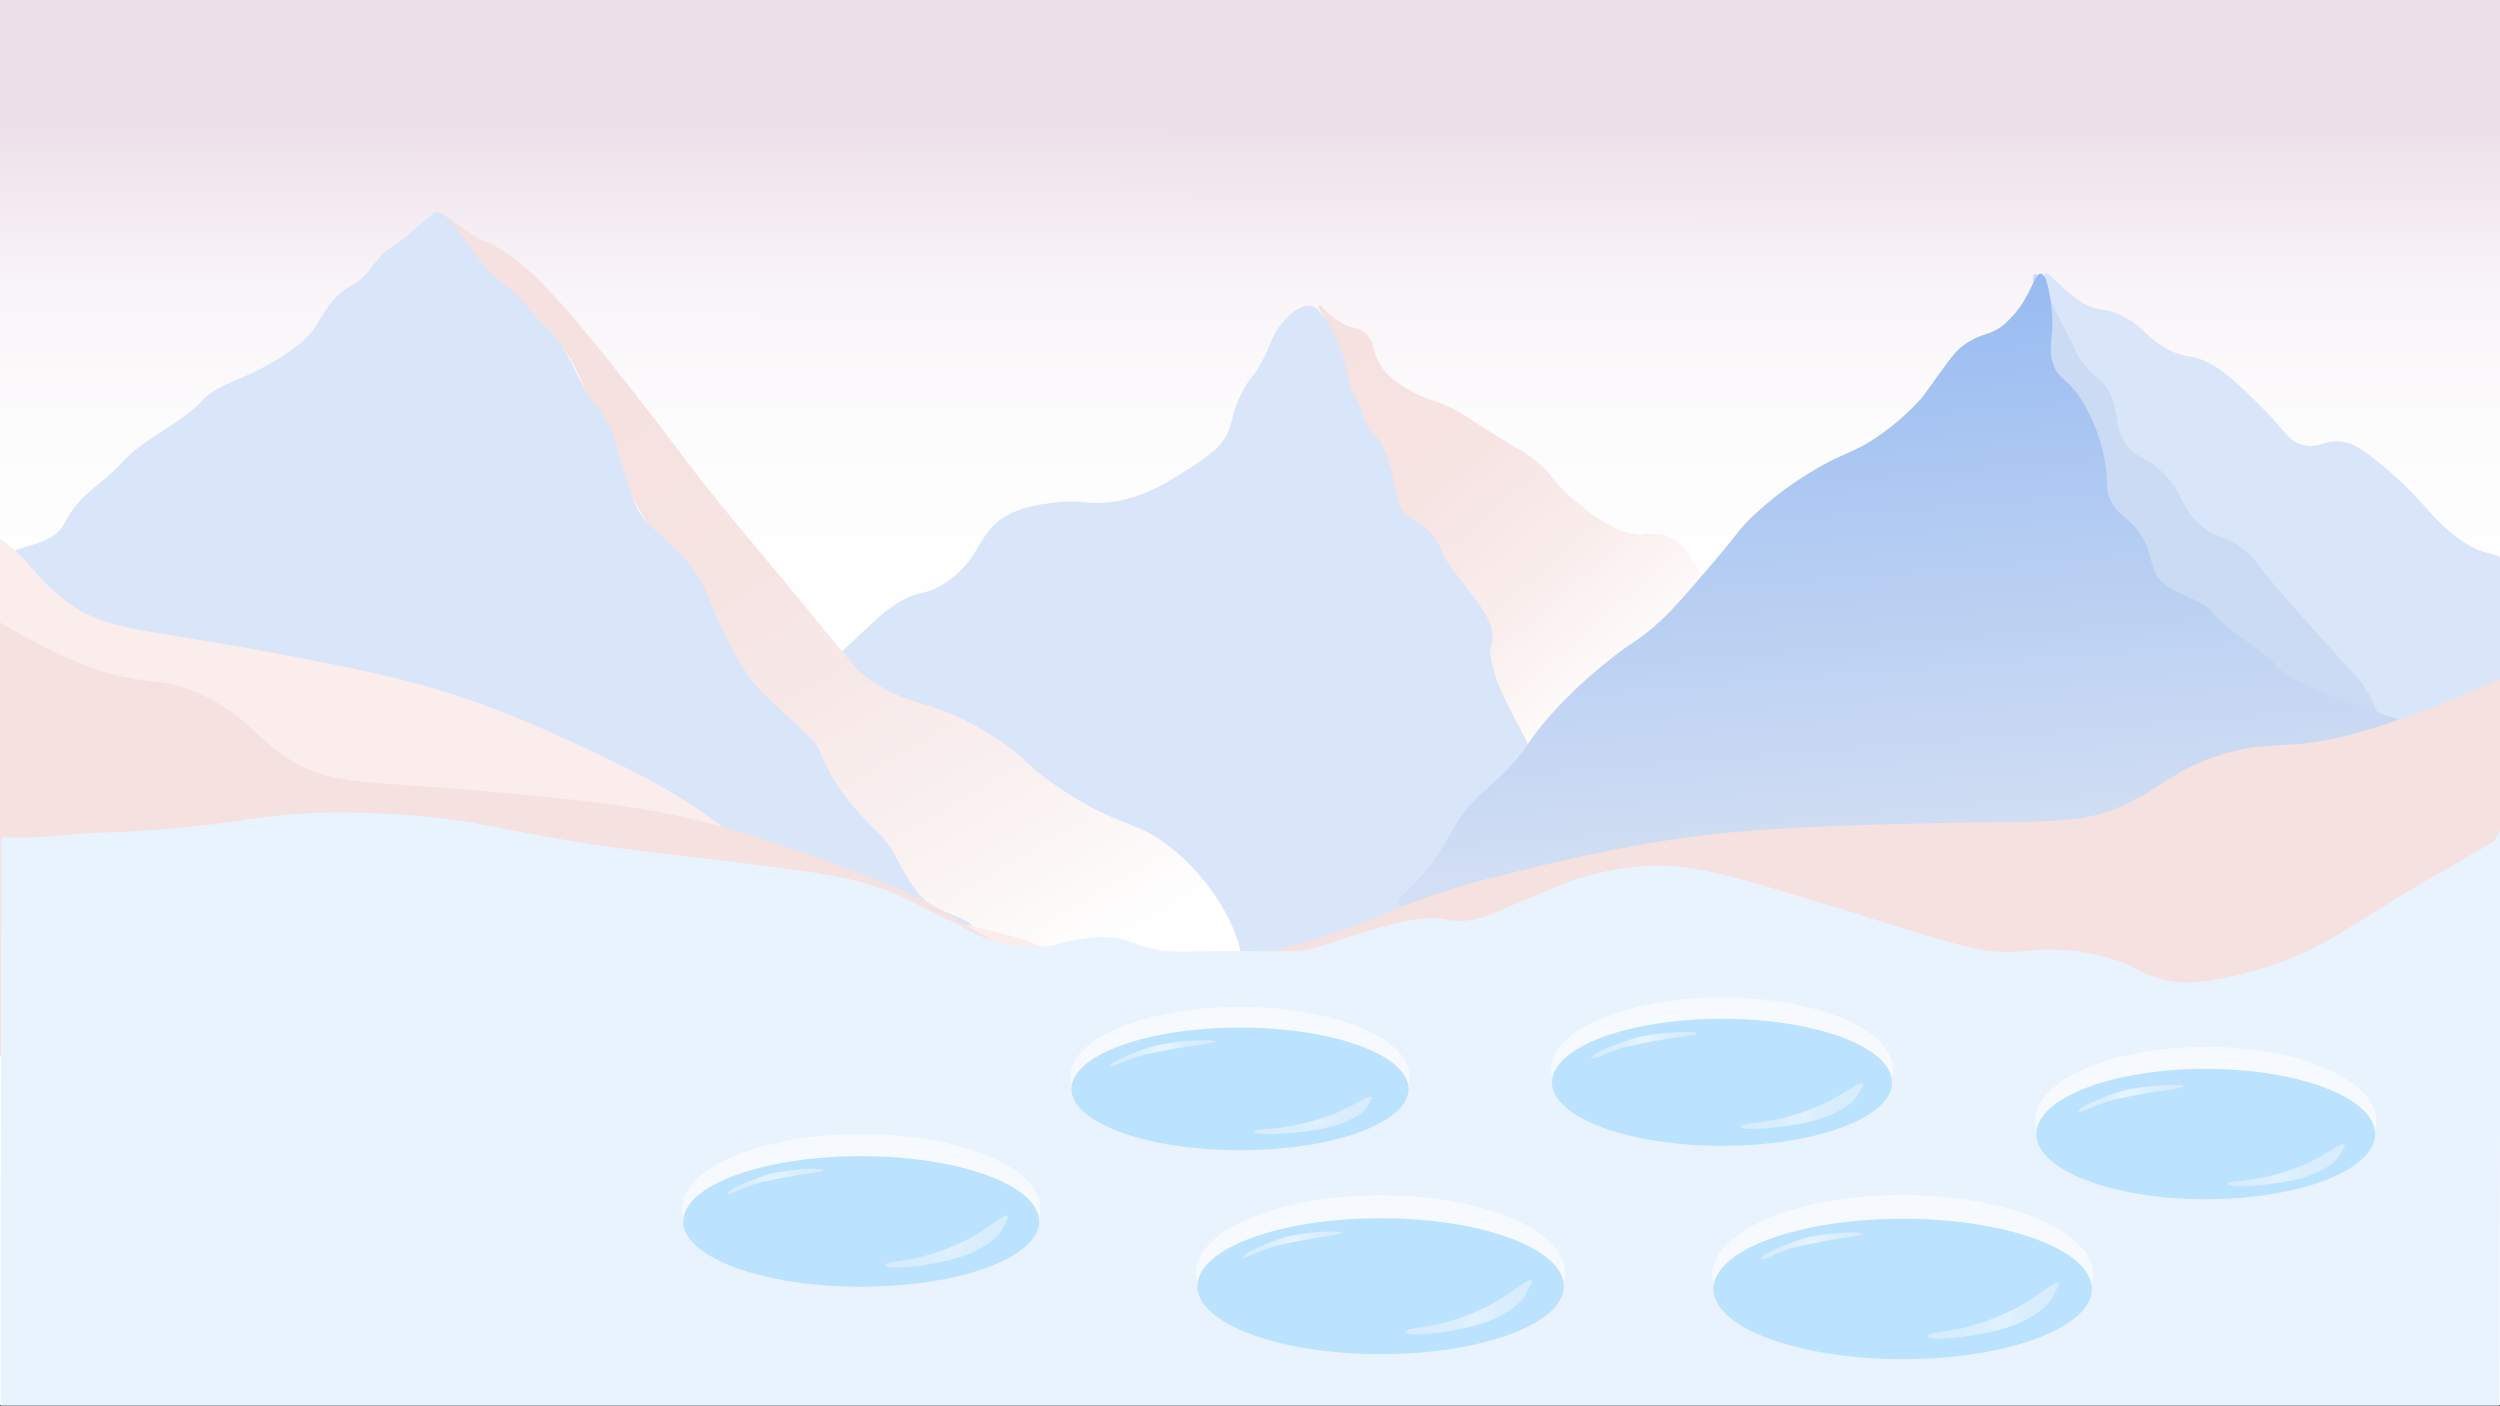 <svg id="background" xmlns="http://www.w3.org/2000/svg" xmlns:xlink="http://www.w3.org/1999/xlink" width="1920" height="1080" viewBox="0 0 1920 1080">
  <rect x="0" y="0" width="1920" height="1080" fill="#333333" stroke="none"/>
  <defs>
    <style>
      .cls-1 {
        fill: url(#linear-gradient);
      }

      .cls-2 {
        fill: #d9e5f9;
      }

      .cls-3 {
        fill: url(#linear-gradient-2);
      }

      .cls-4 {
        fill: url(#linear-gradient-3);
      }

      .cls-5 {
        fill: #cbdbf4;
      }

      .cls-6 {
        fill: url(#linear-gradient-4);
      }

      .cls-7 {
        fill: #fceded;
      }

      .cls-8 {
        fill: #f5e1e0;
      }

      .cls-9 {
        fill: #e9f3fd;
      }

      .cls-10 {
        fill: #f6fafe;
      }

      .cls-11 {
        fill: #bbe2ff;
      }

      .cls-12, .cls-13, .cls-14, .cls-15, .cls-16, .cls-17, .cls-18, .cls-19, .cls-20, .cls-21, .cls-22, .cls-23 {
        opacity: 0.61;
      }

      .cls-12 {
        fill: url(#radial-gradient);
      }

      .cls-13 {
        fill: url(#radial-gradient-2);
      }

      .cls-14 {
        fill: url(#radial-gradient-3);
      }

      .cls-15 {
        fill: url(#radial-gradient-4);
      }

      .cls-16 {
        fill: url(#radial-gradient-5);
      }

      .cls-17 {
        fill: url(#radial-gradient-6);
      }

      .cls-18 {
        fill: url(#radial-gradient-7);
      }

      .cls-19 {
        fill: url(#radial-gradient-8);
      }

      .cls-20 {
        fill: url(#radial-gradient-9);
      }

      .cls-21 {
        fill: url(#radial-gradient-10);
      }

      .cls-22 {
        fill: url(#radial-gradient-11);
      }

      .cls-23 {
        fill: url(#radial-gradient-12);
      }
    </style>
    <linearGradient id="linear-gradient" x1="959.52" y1="1062.2" x2="960.48" y2="11.42" gradientUnits="userSpaceOnUse">
      <stop offset="0.54" stop-color="#fff"/>
      <stop offset="0.7" stop-color="#fdfcfd"/>
      <stop offset="0.81" stop-color="#f8f3f7"/>
      <stop offset="0.9" stop-color="#efe3ec"/>
      <stop offset="0.92" stop-color="#eddfe9"/>
    </linearGradient>
    <linearGradient id="linear-gradient-2" x1="1335.88" y1="596.88" x2="1035.09" y2="253.46" gradientUnits="userSpaceOnUse">
      <stop offset="0.21" stop-color="#fff"/>
      <stop offset="0.44" stop-color="#faefee"/>
      <stop offset="0.7" stop-color="#f6e4e3"/>
      <stop offset="1" stop-color="#f5e1e0"/>
    </linearGradient>
    <linearGradient id="linear-gradient-3" x1="873.1" y1="841.81" x2="509.15" y2="224.28" gradientUnits="userSpaceOnUse">
      <stop offset="0.14" stop-color="#fff"/>
      <stop offset="0.36" stop-color="#faf0f0"/>
      <stop offset="0.64" stop-color="#f6e5e4"/>
      <stop offset="0.92" stop-color="#f5e1e0"/>
    </linearGradient>
    <linearGradient id="linear-gradient-4" x1="1495.64" y1="640.5" x2="1446.83" y2="32.78" gradientUnits="userSpaceOnUse">
      <stop offset="0" stop-color="#d1def3"/>
      <stop offset="0.47" stop-color="#abc7f2"/>
      <stop offset="0.78" stop-color="#90b6f1"/>
    </linearGradient>
    <radialGradient id="radial-gradient" cx="1211.22" cy="883.48" r="37.01" gradientTransform="matrix(0.88, 0.2, -0.31, 1.41, 341.81, -477.07)" gradientUnits="userSpaceOnUse">
      <stop offset="0.16" stop-color="#f6fafe"/>
      <stop offset="0.49" stop-color="#eef5fd"/>
      <stop offset="0.92" stop-color="#e9f3fd"/>
    </radialGradient>
    <radialGradient id="radial-gradient-2" cx="364.96" cy="259" r="40.14" gradientTransform="matrix(-0.69, -0.13, 0.12, -0.63, 1214.55, 1165.8)" gradientUnits="userSpaceOnUse">
      <stop offset="0.16" stop-color="#fff"/>
      <stop offset="0.24" stop-color="#fbfdff"/>
      <stop offset="0.6" stop-color="#eef6fd"/>
      <stop offset="0.92" stop-color="#e9f3fd"/>
    </radialGradient>
    <radialGradient id="radial-gradient-3" cx="1439.8" cy="738.39" r="34.74" gradientTransform="matrix(0.92, 0.2, -0.31, 1.31, 286.03, -399.9)" xlink:href="#radial-gradient"/>
    <radialGradient id="radial-gradient-4" cx="1864.51" cy="711.62" r="35.65" gradientTransform="matrix(0.85, 0.19, -0.27, 1.19, 359.14, -301.2)" xlink:href="#radial-gradient"/>
    <radialGradient id="radial-gradient-5" cx="767.31" cy="908.96" r="36.46" gradientTransform="matrix(0.87, 0.19, -0.31, 1.37, 344.42, -440.5)" xlink:href="#radial-gradient"/>
    <radialGradient id="radial-gradient-6" cx="932.7" cy="224.9" r="39.55" gradientTransform="matrix(-0.68, -0.12, 0.11, -0.62, 1204.66, 1161.37)" xlink:href="#radial-gradient-2"/>
    <radialGradient id="radial-gradient-7" cx="17.63" cy="573.3" r="42.12" gradientTransform="matrix(-0.7, -0.12, 0.12, -0.62, 1207.08, 1158.21)" xlink:href="#radial-gradient-2"/>
    <radialGradient id="radial-gradient-8" cx="-502.54" cy="616.5" r="43.74" gradientTransform="matrix(-0.68, -0.12, 0.11, -0.61, 1224.17, 1156.38)" xlink:href="#radial-gradient-2"/>
    <radialGradient id="radial-gradient-9" cx="1649.02" cy="824.28" r="38.22" xlink:href="#radial-gradient"/>
    <radialGradient id="radial-gradient-10" cx="-193.94" cy="369.76" r="41.46" xlink:href="#radial-gradient-2"/>
    <radialGradient id="radial-gradient-11" cx="1038.5" cy="800.92" r="35.51" gradientTransform="matrix(0.87, 0.18, -0.26, 1.1, 314.05, -211.79)" xlink:href="#radial-gradient"/>
    <radialGradient id="radial-gradient-12" cx="549.49" cy="463.24" r="43.05" gradientTransform="matrix(-0.68, -0.12, 0.11, -0.58, 1214.59, 1142.81)" xlink:href="#radial-gradient-2"/>
  </defs>
  <g id="sky">
    <rect class="cls-1" width="1920" height="1079"/>
  </g>
  <g id="srodek">
    <path class="cls-2" d="M1537,638c2-15.7-22-39.93-25-43-10.81-10.91-21.88-16.79-43-28-33.11-17.58-38-14.22-46-25-9.38-12.57-8.9-25.31-22-33-4.89-2.87-20-10.66-15-8-7.24-5.24-18.24-13-32-22-31-20.22-31.24-17.39-41-26-23-20.32-23.24-37.59-42-42-8.35-2-8.56,1.4-20,0-5.7-.7-19.82-3.27-45-24-22.59-18.6-17.55-21.73-37-36-9.22-6.76-8.14-4.44-37-23-12.57-8.09-15.62-10.36-23-14-14.53-7.18-17.25-5.55-29-12-9.22-5.07-18.27-10-25-20-8.25-12.2-4.34-19.05-13-26-6.55-5.26-10.06-2.36-20-9-9.46-6.33-9.27-10.95-15-12-9.74-1.78-19.54,9.89-23,14-7,8.34-6.54,12.59-14,27-8.47,16.37-10.59,13.81-17,27-8.71,17.93-5.54,24.19-14,36-2,2.78-6,7.72-20,17-21.17,14-42,27.74-70,30-16.22,1.31-18.8-2.52-39,0-10.66,1.33-21.91,2.74-33,8-27.07,12.85-21.89,33.86-50,53-17.66,12-20.81,4.48-42,19-5.06,3.47-8.2,5.78-38,34-14.8,1.1-33,4.23-36,14-5.4,13.49,33.13,42.84,63,61,45,27.37,65.58,26.39,106,52a296,296,0,0,1,55,45c15.52,20.39,42.54,49.29,83,61,55.25,16,106.64-8.46,126-17C1242.49,628.45,1530.24,689.81,1537,638Z"/>
    <path class="cls-3" d="M1234,690c62.29,97.24,312.54-16,309-52.47-.4-4.14-6.94-24.51-24.08-42.06l-.92-.94c-10.81-10.91-21.88-16.79-43-28-33.11-17.58-38-14.22-46-25-9.38-12.57-8.9-25.31-22-33-4.89-2.87-20-10.66-15-8-7.24-5.24-18.24-13-32-22-31-20.22-31.24-17.39-41-26-23-20.32-23.24-37.59-42-42-8.35-2-8.56,1.4-20,0-5.7-.7-19.82-3.27-45-24-22.59-18.6-17.55-21.73-37-36-9.22-6.76-8.14-4.44-37-23-12.57-8.09-15.62-10.36-23-14-14.53-7.18-17.25-5.55-29-12-9.22-5.07-18.27-10-25-20-8.25-12.2-4.34-19-13-26-4.82-3.87-8-3.32-13.29-5.4a56.66,56.66,0,0,1-6.71-3.6c-10.59-6.42-13.13-12.72-15-12-3.41,1.32,16.35,20,22,53.47,2.58,15.4,8,17.88,10,26,5,20.43,14.21,18.38,20,36,7.33,22.33,2.14,11,10,38,3.65,12.55,24.67,13.1,32,35,4.16,12.43,35,44,38,58,4.15,19.55-2.26,7.93,0,24,3.37,23.89,21.72,50.81,28,66C1200.26,636.88,1220.12,668.33,1234,690Z"/>
  </g>
  <g id="lewa2">
    <path class="cls-4" d="M334,164c-3.06,5.36,8,43.88,25,55,20.3,13.28,49.92,22.65,64,37,2.31,2.36,4.49,4.89,4.49,4.89A103.56,103.56,0,0,1,442,283c9.57,19.45,27,63.47,39,89,20,42.48,27.51,39.09,36,69,6.48,22.84,4,31.73,14,48,13.11,21.44,24.11,17.08,41,39,16.5,21.41,8.62,29,28,60a212.12,212.12,0,0,0,32,39c16.7,16.11,27.27,21,39,30,37,28.25,26.78,51.61,53,75,34.4,30.68,63.64.89,181,21,24,4.1,38.23,8,45,0,13.66-16.15-11.11-71.49-52-103-26.59-20.49-39.11-14.8-83-44-28.38-18.88-24.5-22.16-50-39-49.51-32.7-64.72-20.73-101-48-7.06-5.31-6-5.42-62-73-36.47-44-37.71-45-53-64-27.79-34.62-28.66-37.77-57-74-63.82-81.61-90.45-110.51-120-123C354.9,177.77,337.27,158.25,334,164Z"/>
  </g>
  <g id="lewa">
    <path class="cls-2" d="M74,519c6-9.87-90.13-49.66-75-85,8-18.71,40.05-10.74,51-33,10.49-21.34,30.77-31.1,43-45,17.77-20.19,45.1-29.5,63-49,13.62-14.83,36.78-14.4,73-42,21-16,17-33,43-47,12.39-6.67,15.18-19.37,27-27,10.85-7,35-28,35-28,16.8,1.39,23,29.82,47,50,22.85,19.19,22.5,22.61,42,42,9.6,9.54,12.4,17,24,40,8.42,16.68,21.05,25.81,25,42,5.77,23.64,8.83,29.79,14,45,7.05,20.74,17.73,24.38,37,44,25.36,25.82,18.51,40.65,51,92,9.59,15.16,30.14,29.34,52,53,6.65,7.2,7.53,29.9,49,69,14.1,13.3,17.61,33.61,34,50,13,13,41.84,15,40,27-9,58.73-592.85,178.54-679-1C46.58,667.2,43.77,568.45,74,519Z"/>
  </g>
  <g id="prawa2">
    <path class="cls-5" d="M1562.44,210.37c2.85-1.81,8.34,14.88,20.11,28.22,10.47,11.88,13,6.42,25.38,18.38,13.34,12.84,11.75,20.38,25.35,33.5,11.28,10.89,13.22,6.53,24.49,17.3,9.08,8.69,14.45,17.88,24.81,35.9,16.89,29.37,15.43,35.3,23.84,41.81,12,9.26,17.68-.68,32.2,8.36,2.29,1.43,8.34,5.53,23.33,29.06,19.16,30.06,19.5,39.38,32.59,58.38,19.35,28.11,24.22,15.87,34.23,36.1,13.76,27.8,5.87,53.58,24.46,94.13,2.67,5.82,5.15,10.35,6.83,13.27L1719.8,648.35c3-34.53-2.06-57.66-7.37-72.59-1.75-4.9-1-1.87-20.74-42.12-11.86-24.21-17.8-36.31-22.88-47.73-9.35-21-8.83-22.08-13.13-28.93-11.67-18.61-17.56-14-27.32-29.82-10.53-17-5.6-25.48-17.22-46C1601,363.27,1595.57,366.83,1591,353c-5.83-17.83,2-27.08-4.68-46.09-3.88-11-7.19-9.84-12.66-24.32-2.18-5.77-.91-4.08-6.92-29.56-2-8.24-4.64-19.27-5.22-33.81C1561.28,212.46,1561.7,210.84,1562.44,210.37Z"/>
    <path class="cls-2" d="M1570.5,210.06c2.74-2.54,12.35,12.17,28.13,21.93,14,8.68,15.61,2.7,31.8,10.92,17.4,8.83,17.27,16.59,35,25.63,14.72,7.5,15.92,2.73,30.59,10.12,11.83,6,19.69,13.42,34.93,28.1,24.84,23.92,24.51,30.08,35.14,34.1,15.15,5.73,19.26-5.48,37.14-.66,2.81.76,10.33,3.09,31.84,21.86,27.47,24,29.85,32.94,48.29,47.82,27.26,22,30,8.8,45.32,25.73,21,23.25,17.93,50.44,47,84.76a147.56,147.56,0,0,0,10.35,11l-148.91,61.17c-4.16-34.35-14.62-55.45-23.66-68.5-3-4.28-1.51-1.54-31.8-35.26-18.21-20.28-27.32-30.42-35.34-40.12-14.78-17.86-14.44-19-20.62-24.52-16.8-14.89-22.28-8.81-36.39-21.5-15.21-13.68-11.6-23.23-28.75-40-15-14.63-20.18-9.69-28.13-21.92-10.23-15.73-3.59-26.85-15-43.49-6.62-9.64-10-7.6-19.12-20.17-3.62-5-1.87-3.72-13.93-26.83-3.9-7.47-9.23-17.46-13-31.42C1569.68,212.41,1569.79,210.72,1570.5,210.06Z"/>
  </g>
  <g id="prawa">
    <path class="cls-6" d="M1567.37,210.17c-5.13-.42-7.85,19-24,35-3.44,3.41-5.95,5.72-10,8-6,3.35-11.1,3.87-17.78,7.28a49.17,49.17,0,0,0-4.64,2.71,62.88,62.88,0,0,0-6.56,5c-6.63,5.89-24.93,33.46-29,38a182.87,182.87,0,0,1-29,26c-21.91,16.18-28.3,13.83-55,30a264,264,0,0,0-46,35c-11.21,10.88-9.33,11.29-34,40-19.06,22.19-28.84,33.5-41,44-14.75,12.75-16.36,11.06-36,27a369.58,369.58,0,0,0-39,36c-24.08,25.9-22,32.27-45,54-10.23,9.67-13.89,11.48-22,21-12.14,14.25-13.41,21.3-24,37-18.51,27.45-32.12,31.8-30,38,3.85,11.24,50.81,3.72,102-2,45.51-5.09,91.34-6.66,137-10,59.49-4.35,54.44-1.2,218-5,49.39-1.15,98.28-2.31,163-5,89.82-3.73,218.82,4.2,225.63-12.17,7.32-17.6-2.53-26-60-100-4.56-5.87-93.33-27.49-112-49-11.18-12.87-39.06-27.29-50-42-6.73-9.05-36.24-14.8-42-28-6.6-15.13-4.54-18.5-11-29-8.11-13.17-14.94-13.7-22-24-8.24-12-2-16.92-8-41-1.81-7.29-5.79-22.79-16-39-11.82-18.77-17.52-15.48-22-28-5.28-14.77,1.84-21.59-2-48C1574.1,225.8,1571.88,210.53,1567.37,210.17Z"/>
  </g>
  <g id="przod">
    <path class="cls-7" d="M814.84,742.58c-8.9-15.87-23.08-20.38-56.39-28.48-65.29-15.86-69-12.66-95.68-21.27-37-11.92-65.35-29.44-83.47-40.78-26.36-16.5-25.27-19.6-54.1-37.61-26.13-16.33-46.79-26.14-75.25-39.56-10.75-5.06-40.36-19-71-30.64-55.17-21-101.6-30.15-168.94-42.78C98.75,480.6,76,485.33,41.75,454.05,23.39,437.29,18,425.07-6.58,409c-37.85-24.72-48.15-10.83-98-37-27.1-14.22-54.88-34.5-70.58-46-10.4-7.6-19-14.25-25.14-19.12l-51.3,346.37C594.8,848.15,806.76,851.86,819.08,808.32,820.15,804.57,829,767.8,814.84,742.58Z"/>
    <path class="cls-8" d="M765,761c12.06-12.29,28-14.33,65-17,72.54-5.23,76-2.07,106-6,41.56-5.44,74.77-16.69,96-24,30.9-10.64,30.23-13.39,64-25,30.62-10.52,54.34-16.23,87-24,12.33-2.93,46.3-11,81-17,62.51-10.87,113.77-12.76,188-15,122.66-3.7,146.26,3.14,188-19,22.36-11.86,30.07-21.51,59-32,44.53-16.15,53.36-3.13,111-19,31.32-8.63,64.34-22.28,83-30,12.36-5.11,22.63-9.66,30-13V819c-938.78,58.71-1166.7,35.32-1173-3C749.46,812.7,745.83,780.54,765,761Z"/>
    <path class="cls-8" d="M1010.06,793c-10.32-15-24.86-18.16-58.77-23.15-66.48-9.76-69.83-6.23-97.24-12.34-37.93-8.44-67.79-23.27-86.88-32.88-27.77-14-27-17.18-57.34-32.45-27.53-13.85-49-21.71-78.59-32.44-11.17-4.05-41.94-15.15-73.51-24-56.88-15.84-104-20.63-172.18-27-112.72-10.49-134.9-3.68-171.92-31.67-19.84-15-26.33-26.65-52.3-40.38-40-21.12-48.94-6.34-101-27.79C32,497.3,2.49,479.67-14.2,469.71-25.26,463.11-34.43,457.28-41,453L-60.08,802.62c860.81,115.82,1072.2,99.93,1080.45,55.43C1021.08,854.22,1026.47,816.8,1010.06,793Z"/>
  </g>
  <g id="ground_front" data-name="ground front">
    <path class="cls-9" d="M1,643c29.6,1.78,54.8-3,75.5-3.52,10.48-.27,39.13-1.2,77-5.29,33-3.56,37-5.65,61-7.93,35.41-3.37,62.4-2.22,82-1.32,72.48,3.35,90.79,15.14,189,27.75,31.78,4.08,50,5.44,109,13.22,46.3,6.1,71.44,10.07,100,23.78,2.72,1.31,7.14,3.51,43,21.14a111.11,111.11,0,0,0,37,14.54,90.72,90.72,0,0,0,29,1.32c10.27-1.25,11.7-3.31,25-5.29,7.59-1.13,15.92-2.37,26-1.32,12.24,1.28,15.77,4.76,28,7.93,11.44,3,19.43,2.8,34,2.64,75.44-.79,76.39,1.59,93-2.64,12.21-3.11,12.56-4.61,42-13.21,25.32-7.4,33.31-8.69,41-9.25,19.54-1.42,19.21,3.21,35,1.32,11.23-1.34,16.41-4.28,47-17.18,13.86-5.84,25.08-10.42,32-13.21a228.51,228.51,0,0,1,48-10.57c34.7-3.76,59.76,1.87,132,23.78,102.47,31.07,134.44,44.73,166,41a161.82,161.82,0,0,1,43,0,168.5,168.5,0,0,1,40,10.58,88.6,88.6,0,0,0,30,11.89,80.25,80.25,0,0,0,19,1.32,268.19,268.19,0,0,0,81-21.14c26.65-11.67,41-23,93-54.18l57-33h0l5-9.25q-.49,221.32-1,442.66H.5C.5,932.39,1,790.11,1,643Z"/>
  </g>
  <g id="iceholes">
    <g>
      <ellipse class="cls-10" cx="1694" cy="861.07" rx="131" ry="57.07"/>
      <ellipse class="cls-11" cx="1694" cy="870.94" rx="130.07" ry="50.06"/>
    </g>
    <g>
      <ellipse class="cls-10" cx="1322.5" cy="821.61" rx="131.5" ry="55.61"/>
      <ellipse class="cls-11" cx="1322.5" cy="831.23" rx="130.57" ry="48.77"/>
    </g>
    <g>
      <ellipse class="cls-10" cx="1060.3" cy="977.51" rx="141.7" ry="59.51"/>
      <ellipse class="cls-11" cx="1060.3" cy="987.8" rx="140.7" ry="52.2"/>
    </g>
    <path class="cls-12" d="M1079.57,1022.49c-.66,5.64,42.74-.11,62.42-7.27a85.86,85.86,0,0,0,20.93-11.36c7.36-5.49,9.41-10.66,11.1-14.05s2.65-4.95,2.43-5.9c-1-4.41-17.33,11.17-34.85,19.69C1103.78,1022,1080,1018.69,1079.57,1022.49Z"/>
    <path class="cls-13" d="M1030.52,946.88c0-2.56-31.31-.54-43.89,3.34a160.88,160.88,0,0,0-15.8,5.75c-5.15,2.2-13.24,5.71-14.23,7.19s-2.07,1.89-1.82,2.33c1.14,2.06,12.4-5.33,25.07-8.49C1007.19,950.17,1030.52,948.6,1030.52,946.88Z"/>
    <path class="cls-14" d="M1336.7,864.93c-.55,4.93,41.84.52,61-5.47a84.76,84.76,0,0,0,20.32-9.65c7.13-4.71,9-9.2,10.65-12.15s2.52-4.3,2.3-5.14c-1-3.87-16.81,9.55-33.82,16.76C1360.4,864.85,1337.08,861.61,1336.7,864.93Z"/>
    <path class="cls-15" d="M1711.31,909c-.49,4.61,39.82.82,58-4.64a79.75,79.75,0,0,0,19.27-8.88,25.83,25.83,0,0,0,10-11.29c1.5-2.75,2.37-4,2.15-4.79-1-3.64-15.92,8.8-32.07,15.42C1733.86,909.14,1711.64,905.92,1711.31,909Z"/>
    <g>
      <ellipse class="cls-10" cx="661.39" cy="928.17" rx="137.61" ry="57.17"/>
      <ellipse class="cls-11" cx="661.39" cy="938.06" rx="136.64" ry="50.14"/>
    </g>
    <path class="cls-16" d="M680.1,971.38c-.64,5.41,41.51-.11,60.62-7a83.33,83.33,0,0,0,20.33-10.91c7.15-5.27,9.13-10.24,10.77-13.49s2.58-4.76,2.37-5.68c-1-4.23-16.84,10.74-33.85,18.93C703.62,970.91,680.53,967.73,680.1,971.38Z"/>
    <path class="cls-17" d="M632.47,898.74c0-2.45-30.4-.51-42.63,3.21a161.83,161.83,0,0,0-15.34,5.52c-5,2.12-12.86,5.49-13.82,6.91s-2,1.82-1.77,2.24c1.11,2,12.05-5.12,24.35-8.16C609.82,901.9,632.47,900.4,632.47,898.74Z"/>
    <path class="cls-18" d="M1303,793.68c0-2.62-33.48-.55-46.94,3.42-2.21.65-9.26,2.76-16.89,5.88-5.51,2.26-14.16,5.85-15.23,7.37s-2.2,1.93-1.94,2.39c1.22,2.1,13.27-5.47,26.81-8.7C1278,797.05,1303,795.44,1303,793.68Z"/>
    <path class="cls-19" d="M1677,834.37c0-2.67-33.6-.56-47.11,3.5a179.66,179.66,0,0,0-17,6c-5.53,2.3-14.21,6-15.28,7.53s-2.22,2-2,2.44c1.23,2.15,13.31-5.59,26.91-8.9C1652,837.82,1677,836.17,1677,834.37Z"/>
    <g>
      <ellipse class="cls-10" cx="1461.22" cy="979.28" rx="146.34" ry="61.46"/>
      <ellipse class="cls-11" cx="1461.22" cy="989.91" rx="145.31" ry="53.91"/>
    </g>
    <path class="cls-20" d="M1481.12,1025.73c-.68,5.83,44.14-.11,64.46-7.51a88.11,88.11,0,0,0,21.63-11.72c7.6-5.67,9.71-11,11.45-14.51s2.74-5.12,2.52-6.1c-1-4.55-17.9,11.54-36,20.34C1506.13,1025.23,1481.57,1021.81,1481.12,1025.73Z"/>
    <path class="cls-21" d="M1430.47,947.65c0-2.64-32.34-.56-45.34,3.44a171.41,171.41,0,0,0-16.31,5.94c-5.33,2.28-13.68,5.9-14.71,7.43s-2.13,1.95-1.87,2.41c1.18,2.13,12.81-5.51,25.89-8.78C1406.37,951.05,1430.47,949.42,1430.47,947.65Z"/>
    <g>
      <ellipse class="cls-10" cx="952.32" cy="827" rx="130.32" ry="53.69"/>
      <ellipse class="cls-11" cx="952.32" cy="836.29" rx="129.4" ry="47.09"/>
    </g>
    <path class="cls-22" d="M963.25,868.94c-.44,4.23,40.45,1.26,58.84-3.53a83,83,0,0,0,19.46-7.91,23.76,23.76,0,0,0,10.06-10.25c1.49-2.5,2.35-3.66,2.12-4.38-1.06-3.35-16.06,7.89-32.37,13.77C986.15,869.33,963.55,866.08,963.25,868.94Z"/>
    <path class="cls-23" d="M933,800c0-2.52-33.18-.53-46.52,3.3-2.2.63-9.18,2.67-16.74,5.69-5.47,2.17-14,5.64-15.09,7.11s-2.19,1.86-1.93,2.3c1.21,2,13.15-5.27,26.57-8.4C908.25,803.29,933,801.73,933,800Z"/>
  </g>
</svg>
